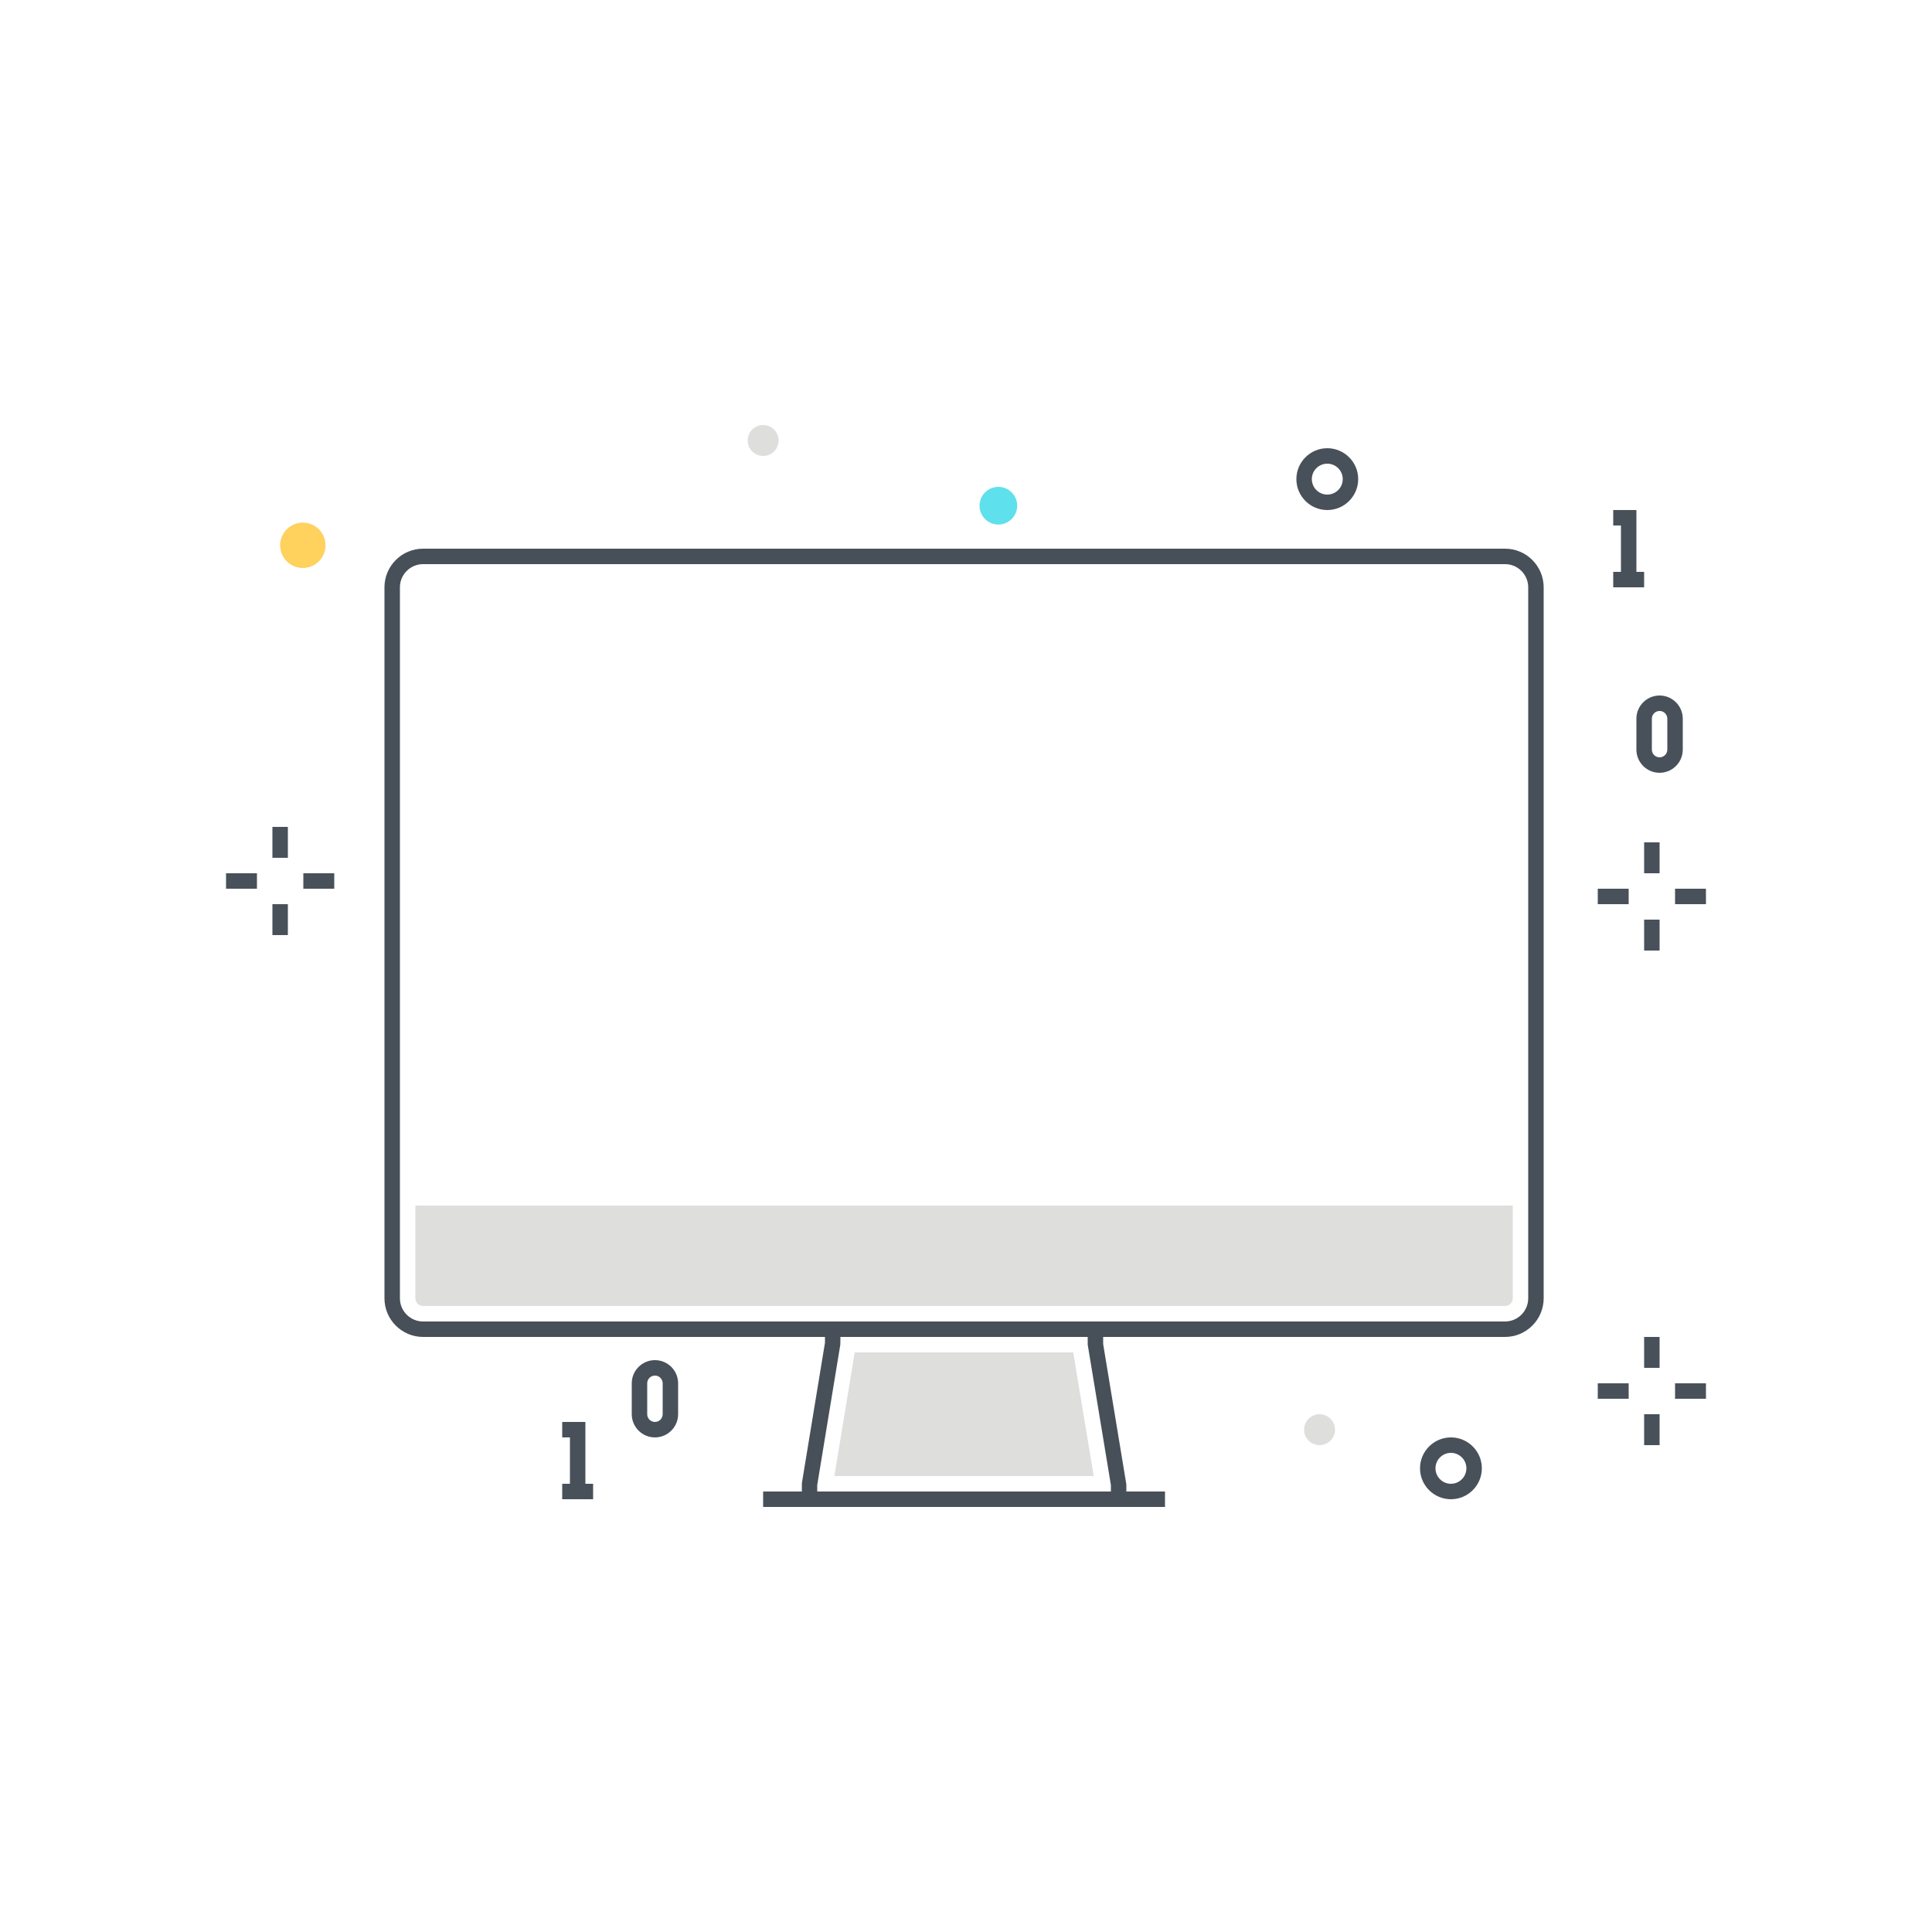 <svg xmlns="http://www.w3.org/2000/svg" width="250" height="250" viewBox="0 0 250 250">
  <g fill="none" fill-rule="evenodd">
    <path fill="#475059" d="M54.75,72.999 C53.095,72.999 51.75,74.344 51.75,75.999 L51.75,168 C51.75,169.654 53.095,171 54.75,171 L194.75,171 C196.404,171 197.75,169.654 197.75,168 L197.75,75.999 C197.75,74.344 196.404,72.999 194.75,72.999 L54.75,72.999 Z M194.75,173 L54.75,173 C51.993,173 49.749,170.756 49.749,168 L49.749,75.999 C49.749,73.242 51.993,70.998 54.75,70.998 L194.75,70.998 C197.506,70.998 199.75,73.242 199.75,75.999 L199.75,168 C199.75,170.756 197.506,173 194.75,173 Z"/>
    <path fill="#475059" d="M105.749,193 L143.75,193 L143.75,192.167 L140.749,174 L140.749,173 L108.75,173 L108.737,173.995 L105.749,192.166 L105.749,193 Z M145.75,195 L103.749,195 L103.762,191.921 L106.75,173.75 L106.75,171 L142.749,171 L142.749,173.917 L145.75,192.084 L145.75,195 Z"/>
    <polygon fill="#475059" points="98.749 195 150.75 195 150.75 193 98.749 193"/>
    <polyline fill="#DEDEDD" points="107.967 191 141.529 191 138.874 175 110.599 175 107.967 191"/>
    <path fill="#DEDEDD" d="M53.749,156 L53.749,168 C53.749,168.551 54.198,169 54.75,169 L194.75,169 C195.301,169 195.75,168.551 195.75,168 L195.75,156 L53.749,156"/>
    <polygon fill="#48515A" points="35.25 111 37.25 111 37.25 107 35.25 107"/>
    <polygon fill="#48515A" points="35.25 121 37.25 121 37.25 117 35.25 117"/>
    <polygon fill="#48515A" points="39.251 115 43.251 115 43.251 113 39.251 113"/>
    <polygon fill="#48515A" points="29.25 115 33.25 115 33.25 113 29.25 113"/>
    <polygon fill="#48515A" points="212.75 177 214.75 177 214.75 173 212.75 173"/>
    <polygon fill="#48515A" points="212.75 187 214.75 187 214.75 183 212.75 183"/>
    <polygon fill="#48515A" points="216.75 181 220.75 181 220.75 179 216.75 179"/>
    <polygon fill="#48515A" points="206.75 181 210.75 181 210.75 179 206.75 179"/>
    <polygon fill="#48515A" points="212.75 113 214.75 113 214.75 109 212.75 109"/>
    <polygon fill="#48515A" points="212.75 123 214.75 123 214.75 119 212.75 119"/>
    <polygon fill="#48515A" points="216.75 117 220.75 117 220.75 115 216.75 115"/>
    <polygon fill="#48515A" points="206.75 117 210.75 117 210.75 115 206.75 115"/>
    <path fill="#FFD15D" d="M41.625,70.562 C41.625,71.908 40.533,72.999 39.187,72.999 C37.841,72.999 36.75,71.908 36.75,70.562 C36.75,69.216 37.841,68.124 39.187,68.124 C40.533,68.124 41.625,69.216 41.625,70.562"/>
    <path fill="#FFD15D" d="M39.187,68.624 C38.119,68.624 37.249,69.494 37.249,70.562 C37.249,71.63 38.119,72.499 39.187,72.499 C40.255,72.499 41.124,71.63 41.124,70.562 C41.124,69.494 40.255,68.624 39.187,68.624 Z M39.187,73.499 C37.567,73.499 36.249,72.182 36.249,70.562 C36.249,68.942 37.567,67.624 39.187,67.624 C40.807,67.624 42.124,68.942 42.124,70.562 C42.124,72.182 40.807,73.499 39.187,73.499 Z"/>
    <path fill="#5FE0ED" d="M131.625,65.437 C131.625,66.783 130.533,67.875 129.187,67.875 C127.841,67.875 126.75,66.783 126.75,65.437 C126.75,64.091 127.841,62.999 129.187,62.999 C130.533,62.999 131.625,64.091 131.625,65.437"/>
    <path fill="#DEDEDD" d="M100.75 57C100.75 58.104 99.854 58.999 98.749 58.999 97.645 58.999 96.749 58.104 96.749 57 96.749 55.895 97.645 54.999 98.749 54.999 99.854 54.999 100.75 55.895 100.75 57M172.75 185C172.75 186.104 171.854 187 170.75 187 169.645 187 168.75 186.104 168.75 185 168.75 183.895 169.645 183 170.75 183 171.854 183 172.75 183.895 172.75 185"/>
    <path fill="#48515A" d="M187.75 188C186.647 188 185.75 188.897 185.75 190 185.75 191.102 186.647 192 187.75 192 188.852 192 189.75 191.102 189.75 190 189.75 188.897 188.852 188 187.75 188zM187.75 194C185.543 194 183.75 192.206 183.75 190 183.75 187.793 185.543 186 187.75 186 189.956 186 191.75 187.793 191.75 190 191.75 192.206 189.956 194 187.75 194zM171.75 60C170.647 60 169.75 60.897 169.75 61.999 169.75 63.102 170.647 63.999 171.75 63.999 172.852 63.999 173.75 63.102 173.75 61.999 173.75 60.897 172.852 60 171.75 60zM171.75 65.999C169.543 65.999 167.75 64.206 167.75 61.999 167.75 59.794 169.543 57.999 171.75 57.999 173.956 57.999 175.75 59.794 175.75 61.999 175.75 64.206 173.956 65.999 171.75 65.999z"/>
    <polyline fill="#48515A" points="75.749 193 73.749 193 73.749 185.999 72.749 185.999 72.749 183.999 75.749 183.999 75.749 193"/>
    <polygon fill="#48515A" points="72.749 194 76.749 194 76.749 192 72.749 192"/>
    <polyline fill="#48515A" points="211.75 74.999 209.75 74.999 209.75 67.998 208.75 67.998 208.75 65.998 211.75 65.998 211.75 74.999"/>
    <polygon fill="#48515A" points="208.75 75.999 212.75 75.999 212.75 73.999 208.75 73.999"/>
    <path fill="#48515A" d="M84.749 178C84.198 178 83.749 178.448 83.749 179L83.749 183C83.749 183.552 84.198 184 84.749 184 85.301 184 85.749 183.552 85.749 183L85.749 179C85.749 178.448 85.301 178 84.749 178zM84.749 186C83.095 186 81.749 184.655 81.749 183L81.749 179C81.749 177.345 83.095 176 84.749 176 86.404 176 87.749 177.345 87.749 179L87.749 183C87.749 184.655 86.404 186 84.749 186zM214.75 91.998C214.198 91.998 213.75 92.447 213.75 92.998L213.75 96.999C213.75 97.551 214.198 97.999 214.75 97.999 215.301 97.999 215.75 97.551 215.75 96.999L215.75 92.998C215.75 92.447 215.301 91.998 214.75 91.998zM214.75 99.999C213.095 99.999 211.75 98.654 211.75 96.999L211.75 92.998C211.75 91.344 213.095 89.998 214.75 89.998 216.404 89.998 217.75 91.344 217.75 92.998L217.75 96.999C217.75 98.654 216.404 99.999 214.75 99.999z"/>
  </g>
</svg>
